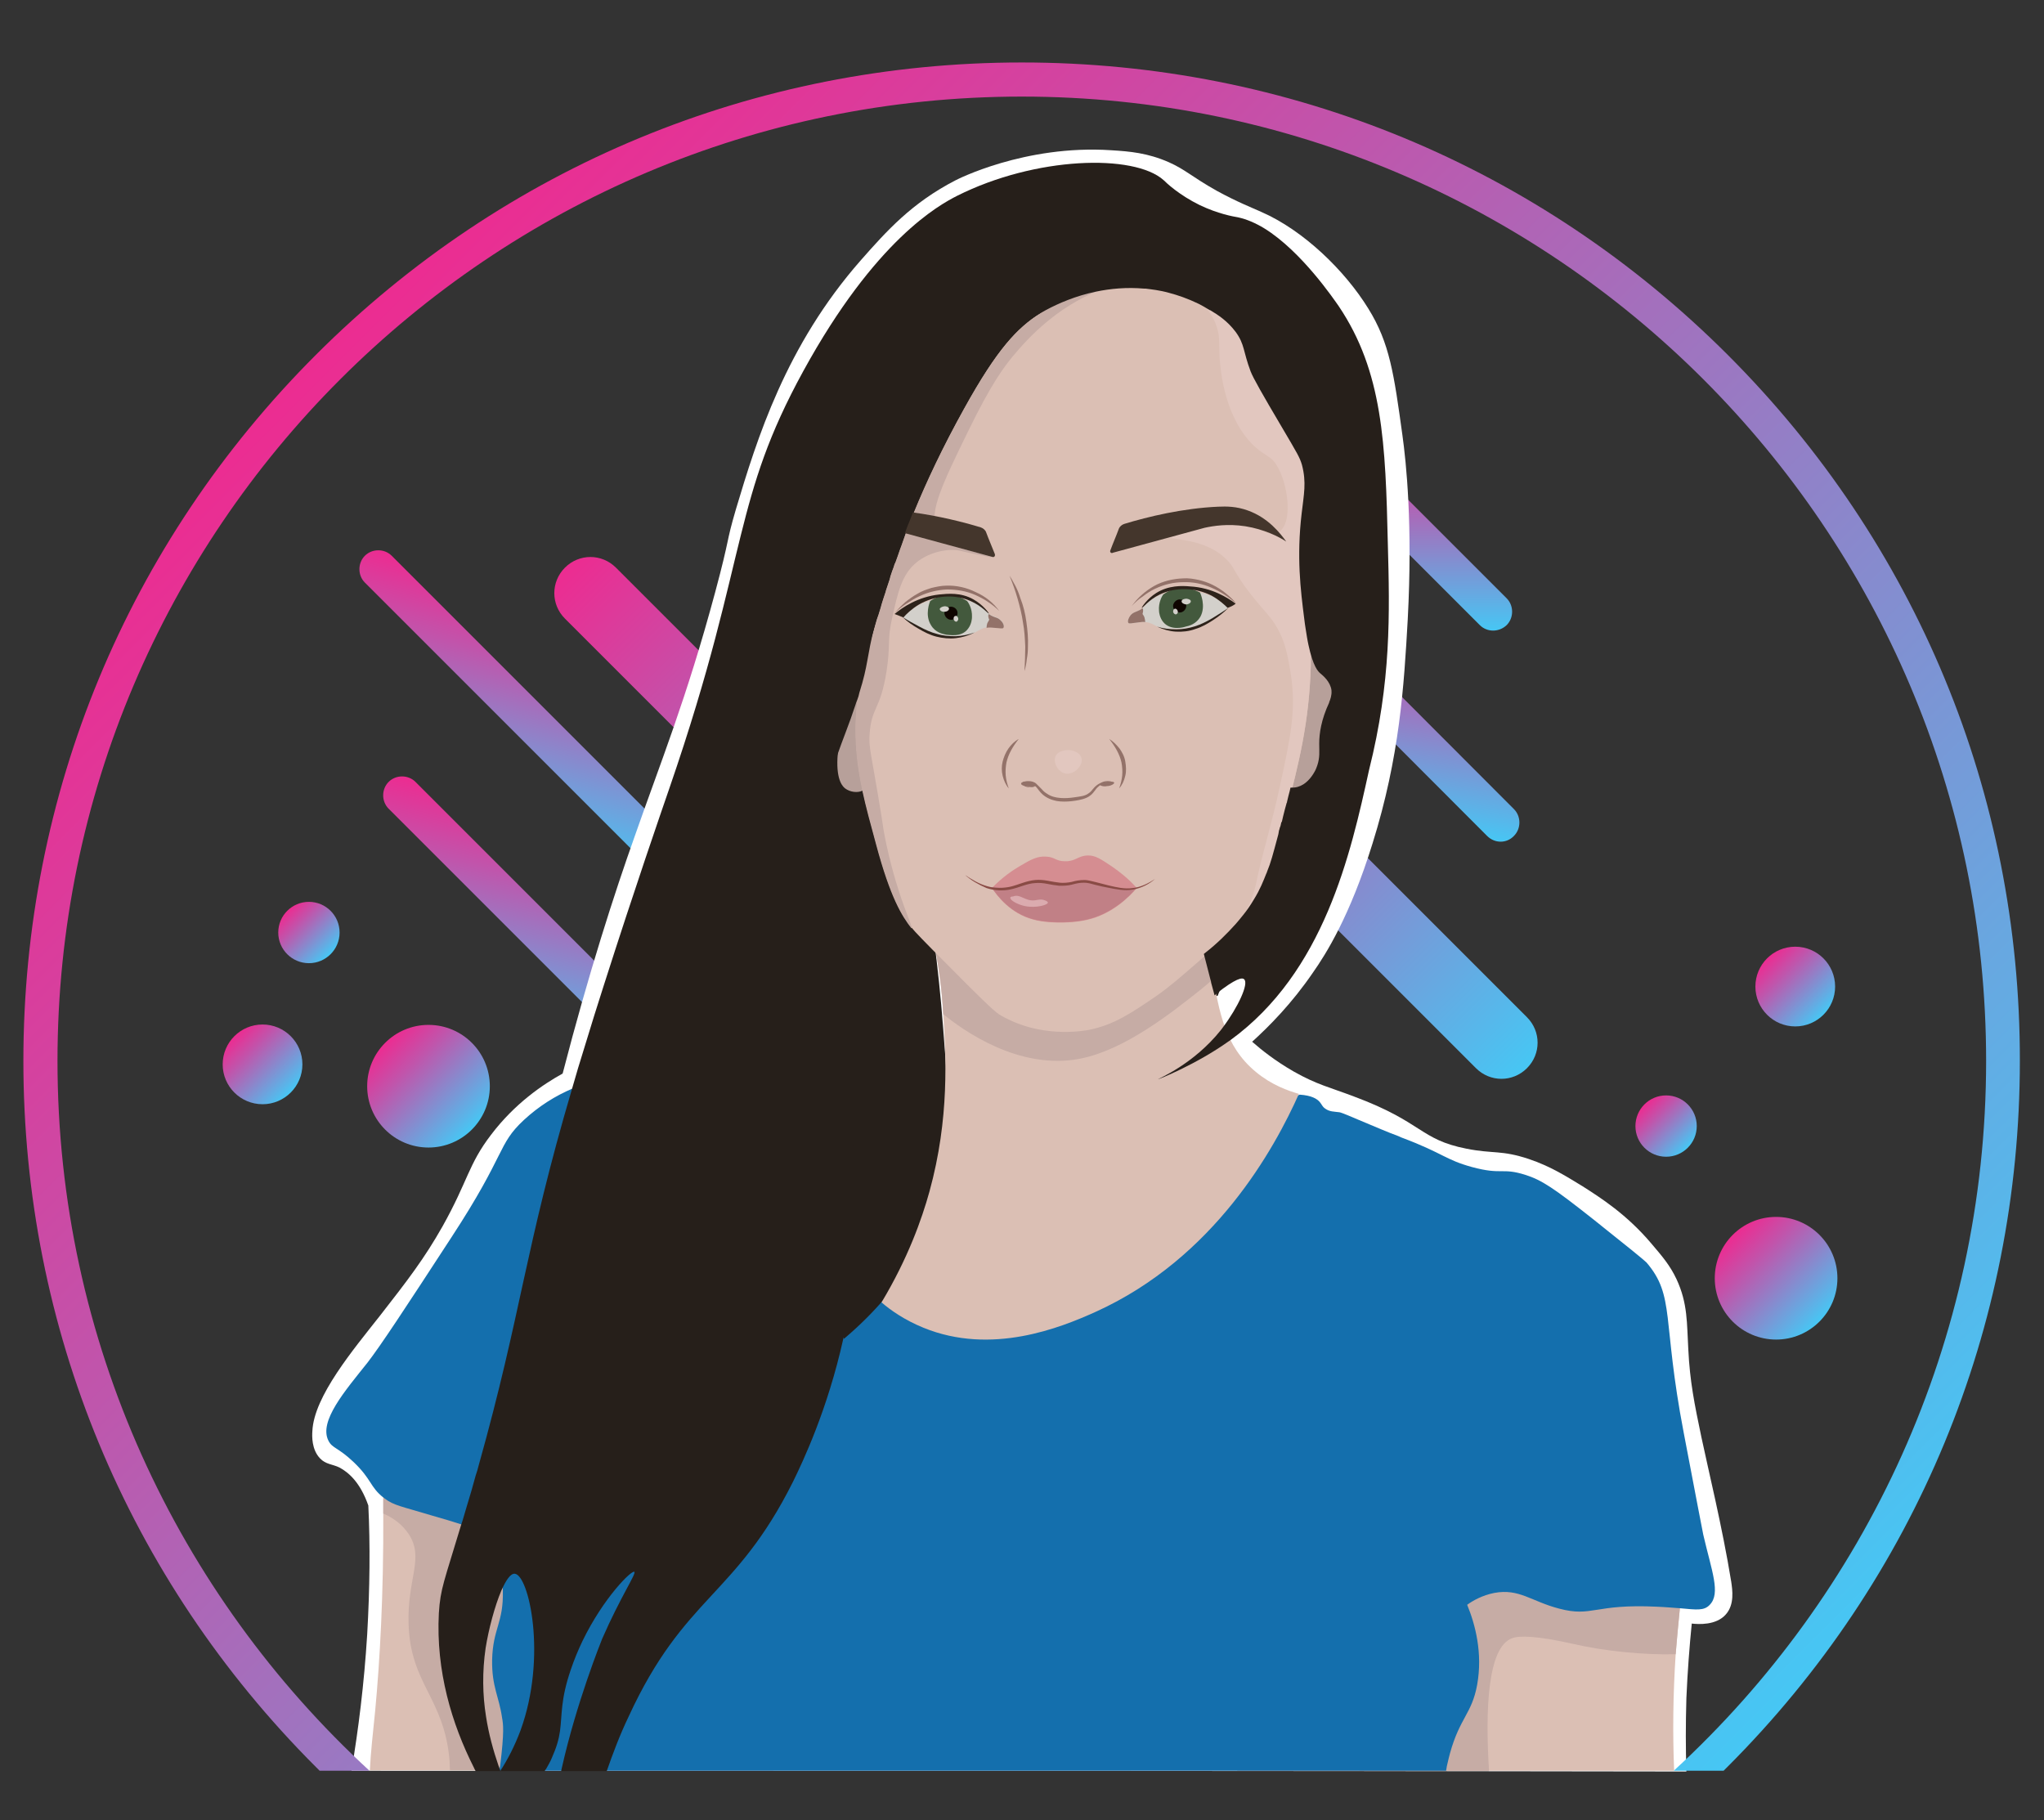 <?xml version="1.0" encoding="utf-8"?>
<!-- Generator: Adobe Illustrator 28.0.0, SVG Export Plug-In . SVG Version: 6.00 Build 0)  -->
<svg version="1.1" id="Layer_1" xmlns="http://www.w3.org/2000/svg" xmlns:xlink="http://www.w3.org/1999/xlink" x="0px" y="0px"
	 viewBox="0 0 533.3 474.9" style="enable-background:new 0 0 533.3 474.9;" xml:space="preserve">
<rect x="0" y="0" width="533.3" height="474.9" fill="#333333" stroke="none"/>
<style type="text/css">
	.st0{fill:url(#SVGID_1_);}
	.st1{fill:url(#SVGID_00000047740095290848243220000003252922889093053077_);}
	.st2{fill:url(#SVGID_00000171685236921885614840000017580489053720969405_);}
	.st3{fill:url(#SVGID_00000141429711119861852390000007701049465578730655_);}
	.st4{fill:url(#SVGID_00000030462025102524588830000006121639703134516414_);}
	.st5{fill:url(#SVGID_00000022519272054127519140000008104616535405332906_);}
	.st6{fill:#FFFFFF;}
	.st7{fill:#DBBFB4;}
	.st8{fill:#C6ACA5;}
	.st9{fill:#146FAD;}
	.st10{fill:#261F1A;}
	.st11{fill:#B7A09A;}
	.st12{fill:#E2C7BF;}
	.st13{fill:#D3D0CB;}
	.st14{fill:#43593D;}
	.st15{fill:#2D221A;}
	.st16{fill:#937269;}
	.st17{fill:#0F0500;}
	.st18{fill:#44362C;}
	.st19{fill:#D58D91;}
	.st20{fill:#C18086;}
	.st21{fill:#894B45;}
	.st22{fill:#DBABAF;}
	.st23{fill:url(#SVGID_00000078044093306513769450000014838161302955923865_);}
	.st24{fill:url(#SVGID_00000030464221128623196470000010836530263040448899_);}
	.st25{fill:url(#SVGID_00000149360575770954432160000007452794954070275760_);}
	.st26{fill:url(#SVGID_00000085243865439484744290000001688317382385161647_);}
	.st27{fill:url(#SVGID_00000181772708844238392370000011001153155084062616_);}
	.st28{fill:url(#SVGID_00000021830813821743893530000016151574125604253839_);}
	.st29{fill:url(#SVGID_00000121970488706632470570000002614887896089906075_);}
</style>
<linearGradient id="SVGID_1_" gradientUnits="userSpaceOnUse" x1="813.485" y1="-3248.971" x2="1199.423" y2="-3248.971" gradientTransform="matrix(0.326 0.326 -0.246 0.246 -918.099 683.694)">
	<stop  offset="5.327789e-09" style="stop-color:#EC2C91"/>
	<stop  offset="0.281" style="stop-color:#C154AB"/>
	<stop  offset="0.911" style="stop-color:#56B8EB"/>
	<stop  offset="1" style="stop-color:#46C7F4"/>
</linearGradient>
<path class="st0" d="M273.1,260.5L160.7,148.1c-3.7-3.7-9.6-3.7-13.3,0l0,0c-3.7,3.7-3.7,9.6,0,13.3l112.4,112.4
	c3.7,3.7,9.6,3.7,13.3,0l0,0C276.8,270.1,276.8,264.2,273.1,260.5z"/>
<linearGradient id="SVGID_00000120542101508102869520000003415151960183347073_" gradientUnits="userSpaceOnUse" x1="1013.362" y1="-3493.29" x2="1399.3" y2="-3493.29" gradientTransform="matrix(0.326 0.326 -0.246 0.246 -918.099 683.694)">
	<stop  offset="5.327789e-09" style="stop-color:#EC2C91"/>
	<stop  offset="0.281" style="stop-color:#C154AB"/>
	<stop  offset="0.911" style="stop-color:#56B8EB"/>
	<stop  offset="1" style="stop-color:#46C7F4"/>
</linearGradient>
<path style="fill:url(#SVGID_00000120542101508102869520000003415151960183347073_);" d="M398.4,265.4L286,153
	c-3.7-3.7-9.6-3.7-13.3,0l0,0c-3.7,3.7-3.7,9.6,0,13.3l112.4,112.4c3.7,3.7,9.6,3.7,13.3,0l0,0C402.1,275,402.1,269.1,398.4,265.4z"
	/>
<linearGradient id="SVGID_00000137829532021417258210000012014767304047494837_" gradientUnits="userSpaceOnUse" x1="-226.776" y1="1262.89" x2="-188.893" y2="1225.007" gradientTransform="matrix(1.192 1.192 0.707 -0.707 -494.706 1314.281)">
	<stop  offset="5.327789e-09" style="stop-color:#EC2C91"/>
	<stop  offset="0.281" style="stop-color:#C154AB"/>
	<stop  offset="0.911" style="stop-color:#56B8EB"/>
	<stop  offset="1" style="stop-color:#46C7F4"/>
</linearGradient>
<path style="fill:url(#SVGID_00000137829532021417258210000012014767304047494837_);" d="M171.8,228.6L95.2,152
	c-1.9-1.9-1.9-5.1,0-7l0,0c1.9-1.9,5.1-1.9,7,0l76.7,76.7c1.9,1.9,1.9,5.1,0,7l0,0C176.9,230.6,173.8,230.6,171.8,228.6z"/>
<linearGradient id="SVGID_00000166650536946014691510000001835148463873138609_" gradientUnits="userSpaceOnUse" x1="-400.748" y1="1225.461" x2="-362.966" y2="1187.679" gradientTransform="matrix(1.119 1.119 0.707 -0.707 -285.313 1523.674)">
	<stop  offset="5.327789e-09" style="stop-color:#EC2C91"/>
	<stop  offset="0.281" style="stop-color:#C154AB"/>
	<stop  offset="0.911" style="stop-color:#56B8EB"/>
	<stop  offset="1" style="stop-color:#46C7F4"/>
</linearGradient>
<path style="fill:url(#SVGID_00000166650536946014691510000001835148463873138609_);" d="M172.9,282.5L101.4,211
	c-1.9-1.9-1.9-5.1,0-7l0,0c1.9-1.9,5.1-1.9,7,0l71.5,71.5c1.9,1.9,1.9,5,0,7l0,0C177.9,284.5,174.8,284.5,172.9,282.5z"/>
<linearGradient id="SVGID_00000094577434168899585710000016166729125814573466_" gradientUnits="userSpaceOnUse" x1="-181.379" y1="1423.029" x2="-143.794" y2="1385.445" gradientTransform="matrix(0.977 0.977 0.707 -0.707 -473.278 1335.708)">
	<stop  offset="5.327789e-09" style="stop-color:#EC2C91"/>
	<stop  offset="0.281" style="stop-color:#C154AB"/>
	<stop  offset="0.911" style="stop-color:#56B8EB"/>
	<stop  offset="1" style="stop-color:#46C7F4"/>
</linearGradient>
<path style="fill:url(#SVGID_00000094577434168899585710000016166729125814573466_);" d="M388,218.1l-61.5-61.6
	c-1.9-1.9-1.9-5.1,0-7l0,0c1.9-1.9,5-1.9,7,0l61.5,61.6c1.9,1.9,1.9,5.1,0,7l0,0C393.1,220.1,390,220.1,388,218.1z"/>
<linearGradient id="SVGID_00000035517783878825051660000015791841147936181423_" gradientUnits="userSpaceOnUse" x1="62.692" y1="1460.339" x2="99.779" y2="1423.251" gradientTransform="matrix(0.707 0.707 0.707 -0.707 -708.635 1100.351)">
	<stop  offset="5.327789e-09" style="stop-color:#EC2C91"/>
	<stop  offset="0.281" style="stop-color:#C154AB"/>
	<stop  offset="0.911" style="stop-color:#56B8EB"/>
	<stop  offset="1" style="stop-color:#46C7F4"/>
</linearGradient>
<path style="fill:url(#SVGID_00000035517783878825051660000015791841147936181423_);" d="M386.1,163.1l-42.6-42.6
	c-1.9-1.9-1.9-5.1,0-7l0,0c1.9-1.9,5-1.9,7,0l42.6,42.6c1.9,1.9,1.9,5.1,0,7l0,0C391.1,165,388,165,386.1,163.1z"/>
<path class="st6" d="M91.7,462c1.8-10.7,3.3-22.6,4.1-35.5c0.7-12.2,0.8-23.5,0.3-33.7c-2.1-6-5.1-8.6-7.5-9.9
	c-1.8-0.9-3.6-0.8-5.1-2.4c-2.2-2.3-2.1-5.8-2-7.1c0.4-9.1,10.7-21.3,17.7-30.2c7.1-9.1,11.5-14.8,16.3-23.3
	c6.6-11.8,6.7-16.1,12.6-23.8c6.2-8.2,13.6-13.2,18.7-16c6.8-26.3,13.6-47.3,18.8-61.9c6.7-19.2,13.5-35.8,21-63.7
	c4-14.9,2.7-12.4,5.4-21.6c5.5-18.4,13-42.7,32.6-65c6.7-7.6,13.3-15,24.8-20.9c0,0,17.9-9.3,40.5-7.8c4.9,0.3,9.5,0.7,15,3.1
	c4.5,2,6,3.8,12.6,7.5c5.5,3,9.2,4.4,11.6,5.5c11,4.8,21.8,15.3,27.9,25.2c5.6,9,6.7,17.1,8.9,33c1,7.2,2.7,23.4,1.4,48
	c-1,17.7-2.1,35.9-9.2,58.6c-5.9,19-12.2,28.9-15.5,33.6c-5.6,8.2-11.5,14.1-15.9,18.1c2.4,2.1,6,5,10.9,7.8c6,3.4,9.4,4.1,15.7,6.5
	c18,6.7,17.1,11.2,29.3,13.6c7,1.4,9.1,0.3,16.3,2.7c5.6,1.9,9.4,4.3,14,7.1c4.7,3,11.5,7.3,18,15c2.8,3.3,4.8,5.6,6.5,9.2
	c3,6.4,2.7,11.6,3.1,18.4c0.4,8.3,1.6,14.2,3.4,22.8c1.7,8.1,5.5,23.6,7.8,37.8c0.3,2.1,0.9,5.9-1.4,8.5c-2.5,2.9-7.2,2.6-8.9,2.4
	c-0.6,6-1.1,12.5-1.4,19.4c-0.2,6.8-0.2,13.2,0,19.2C323.9,462,207.8,462,91.7,462z"/>
<path class="st7" d="M437.2,431.6c-0.7,10.6-0.8,20.7-0.4,30.4h-114c-4.3-26.7,4-56.7,26.3-69.4c14.3-8.1,33.4-8.6,51.7-1.5
	c13.7,5.3,27,14.8,37.5,28.5C437.9,423.5,437.5,427.5,437.2,431.6z"/>
<path class="st7" d="M152.3,428c-1.1,7.3-3.1,15.2-5.9,23.6c-0.6,1.7-1.2,3.4-1.8,5.1c-0.6,1.5-1.2,3.1-1.8,4.6
	c-0.1,0.2-0.1,0.4-0.2,0.6H96.5c0.2-4.5,0.8-9.7,1.4-15.7c1.2-12.8,2.2-30.1,2.1-51.3v-0.2v-3.1v-0.7c0-0.1,0-0.2,0-0.4
	c4.1-2,14.6-7,25.1-8.4c3.3-0.4,6.6-0.5,9.6,0.1l0,0c2.9,0.5,5.7,1.5,8.1,3.2c0.2,0.1,0.4,0.3,0.6,0.5l0,0
	C152.1,392.5,155.4,407.8,152.3,428z"/>
<path class="st8" d="M144.6,456.7c-0.6,1.5-1.2,3.1-1.8,4.6c-0.1,0.2-0.1,0.4-0.2,0.6h-25.2c0-0.8-0.1-1.6-0.1-2.5
	c-1.4-16.5-10.2-19.8-10.7-35.7c-0.4-11.8,4.2-17.2,0-23.5c-1.7-2.5-4-4.2-6.6-5.3v-0.2v-3.1v-0.7c0.1,0,0.2-0.1,0.4-0.1
	c8-2,16-4,24-6c3.5-0.9,6.9-1.7,10.4-2.6l0,0c2.9-0.7,5.8-1.4,8.7-2.2c0,1.9,0.1,3.9,0.1,5.8l0,0
	C143.8,409.5,144.2,433.1,144.6,456.7z"/>
<path class="st8" d="M438.3,419.6c-0.4,4.2-0.8,8.2-1.1,12c-8.5,0.2-18.5-0.8-26.8-2.7c-9.2-2.1-14-2.2-15.8-1.5
	c-6.5,2.2-7.1,18.8-6.1,34.6h-33.8c-2.2-17.4,0.4-37.4,12.8-52c7.8-9.2,19.9-16.6,33.3-18.9C414.5,396.4,427.8,405.9,438.3,419.6z"
	/>
<path class="st9" d="M446.1,418.7c-1.5,1.6-3.4,1.3-7.8,0.9c-1.6-0.1-3.6-0.3-6-0.4c-16.5-0.8-16.8,2.8-25.5,0.5
	c-7.3-1.9-10.4-5.3-16.9-4.1c-3.1,0.6-5.6,2-7.1,3.1c2.1,5.1,4.1,12.6,2.6,20.9c-1.4,7.6-4.5,8.5-7.1,17.9c-0.2,0.8-0.5,1.9-0.8,3.3
	c-0.1,0.4-0.1,0.8-0.2,1.2h-247c0.1-0.5,0.1-0.9,0.2-1.3c1.1-9,0.8-10.8,0.5-12.5c-0.8-5.6-2.7-8.1-2.6-15.1c0.2-8.3,3-9.6,2.8-18.1
	c-0.1-3.1-0.4-11.9-5.6-15.4c-0.6-0.4-2.2-1-5-1.8c-2.1-0.7-4.8-1.5-8.3-2.5c-7.6-2.3-9.5-2.5-11.9-4.3c-0.1-0.1-0.2-0.2-0.4-0.3
	c-3.5-2.8-3-4.7-7.7-9.2c-4.1-3.9-5.6-3.6-6.6-5.6c-2.6-5.1,4.4-13.1,10.2-20.4c3.4-4.4,9.6-13.8,21.9-32.7
	c14.4-22,11.9-24.1,18.9-30.6c3.9-3.6,8.2-6.3,12.7-8.2c9.4-4.1,19.6-5.1,28.7-5.6c6.2-0.3,12.9-0.5,19.9-0.5
	c7.1,0,14.6,0.1,22.2,0.4c8.7,0.3,17.6,0.7,26.5,1.3l0,0c0.3,0,0.3,0,0.4,0c30.7,1.7,58.1,17.8,87.1,7.9c0.8-0.3,2.6-0.9,4.9-1.9
	c3.1,0.2,4.6,1.1,5.3,2c0.5,0.6,0.6,1.1,1.3,1.6c1.2,0.9,2.4,0.8,3.8,1c0.4,0.1,0.6,0.1,4.8,1.9c5.3,2.2,7.5,3.2,10.5,4.3
	c0.5,0.2,0.5,0.2,0.9,0.4c10.7,4,11.4,5.8,18.4,7.7c7.8,2.1,7.7,0.1,13.8,2c4.4,1.4,7.4,3.4,17.9,11.7c8.8,7,13.1,10.5,13.8,11.2
	c7.5,8.8,4,14.7,9.7,44.4c3.3,17.4,5,26.1,5.1,26.6C446.6,409.9,449,415.7,446.1,418.7z"/>
<path class="st10" d="M220.2,349.3c16.7-14.1,22.6-28.4,24.9-36.2c3.5-11.6,2.7-22.8,1-44.6c-1.3-17.2-3.4-31.3-5.1-41.2
	c23,22.9,37.9,25.3,47.3,23.1c11.1-2.5,22.1-13,24.9-10.2c1.9,1.9-2.6,7.8,0,15.7c0.7,2,1.6,3.5,2.2,4.4c0.8-0.2,1.5-0.3,2.3-0.5
	c0.7-1.8,1.9-4.6,3.5-7.9c9.8-20.9,20.4-32.9,24.6-38.8c11.5-16.3,9.4-36.1,5.4-72.8c-4.1-37.1-6.1-56.2-22.2-68.9
	c-24.5-19.3-60.3-7-62.8-6.1c-35.7,12.8-50.6,49.7-59,70.5C172.4,222,205.4,314,220.2,349.3z"/>
<path class="st7" d="M338.9,285.4c-6.3,14.1-21.9,42.8-53.1,56.9c-9.1,4.1-27.1,11.4-44.9,4.1c-4.9-2-8.6-4.6-10.9-6.6
	c6.9-11.5,10.5-21.7,12.5-28.9c5.3-19.2,4.3-35.6,3.6-46.3c-0.4-6.7-1.2-12.2-1.9-16.1c45.7-15.3,62.2-11.5,68.2-3.8
	c2.2,2.9,3.2,6.6,4.1,10.7c1.7,8,2.8,17.4,11.2,24.3C331.8,283.1,336.1,284.6,338.9,285.4z"/>
<path class="st8" d="M316.5,255.5c-0.7,0.6-1.8,1.5-3.1,2.6c-7.8,6.2-19.9,15.8-31.5,18.1c-16.1,3.2-30.9-7.6-35.8-11.6
	c-0.3-6.1-1.1-11.6-1.9-16.1c45.7-15.3,62.2-11.5,68.2-3.8C314.6,247.7,315.6,251.4,316.5,255.5z"/>
<path class="st11" d="M225,206.3c-1.2,0.6-3.2,0.4-4.5-0.6c-0.5-0.4-2.3-1.9-2-7.9c0.2-3.3,1-9.2,5.4-16.3
	C228.8,201.1,226.8,205.3,225,206.3z"/>
<path class="st11" d="M337.1,205.6c2,0.6,4.7-1.9,5.9-3.4c2.4-3.1,1-5.4,2.3-12c1.3-6.5,3.4-8,2.5-11.7c-0.7-2.8-2.6-4.8-4-5.9
	c-2.4-8.1-4.1-10.6-5.4-10.5C333.4,162.5,330,203.5,337.1,205.6z"/>
<path class="st7" d="M342,173.6c-0.4,14.9-3.2,25.8-6.4,38.1c-3.6,14-5.6,21.4-10.8,27.6c-0.2,0.2-0.4,0.5-0.6,0.8
	c-3.2,3.5-9,8.6-12,11.2c-4.5,3.9-7.1,6.2-10.7,8.7c-6.2,4.2-10.8,7.4-17.4,8.7c-1.1,0.2-10.7,2-20.3-2.4c-1.1-0.5-2.1-1-3.2-1.7
	c-1.4-0.9-5.6-5-13.8-13.3c-5.4-5.4-8.1-8.2-8.9-9.2c-2.5-3.2-5.5-8-9.2-21.8c-3-11-4.8-17.6-5.3-26.2c-0.6-10.5,1.3-18.3,5.1-31.3
	c0.2-0.8,0.5-1.7,0.8-2.5c0.1-0.4,0.3-0.9,0.4-1.3s0.3-0.9,0.4-1.4c0.3-0.9,0.5-1.7,0.8-2.5c0.1-0.3,0.2-0.6,0.3-0.9v-0.1
	c0.2-0.6,0.4-1.2,0.6-1.8c0.1-0.2,0.1-0.4,0.2-0.6c0.1-0.4,0.3-0.9,0.4-1.4c0-0.1,0.1-0.2,0.1-0.3c0.1-0.2,0.1-0.4,0.2-0.6
	c0.1-0.4,0.3-0.8,0.4-1.1c0-0.1,0.1-0.2,0.1-0.3s0.1-0.1,0.1-0.2v-0.1c0.1-0.3,0.2-0.7,0.4-1c0.4-1.1,0.8-2.2,1.2-3.4
	c0.3-0.8,0.6-1.6,0.9-2.5c0.2-0.6,0.4-1.1,0.6-1.7c0.4-1.2,0.9-2.4,1.4-3.6c0.2-0.6,0.5-1.2,0.7-1.8c3.3-8.1,7.6-17.2,13.1-27.1
	c8.8-15.9,13.9-21,19.7-24.8c2.3-1.5,8.3-5.3,17-6.7c1.9-0.3,3.9-0.5,6-0.5c0.6,0,10.8,0.1,20,4.7c4,2,7.7,4.8,10.4,8.9
	c1.9,2.9,0.9,2.8,4.6,10.5c5.4,11.2,8.2,12.8,10.7,18.6c3.1,7.4,1,10.6,0.8,27.3C340.2,161.5,342.3,160.1,342,173.6z"/>
<path class="st12" d="M342,173.6c-0.4,14.9-3.2,25.8-6.4,38.1c-3.6,14-5.6,21.4-10.8,27.6c0.1-1.6,1.1-2.9,2-5.5
	c0.8-2.3,1.1-4.1,1.2-4.6c1.3-6.2,3.9-14.6,5.9-23.9c2.9-13.3,4.3-20.1,2.9-29.3c-0.8-4.9-1.5-9.5-4.8-14.1c-1.9-2.6-3.6-4-7.2-8.9
	c-3.1-4.4-2.7-4.7-4.2-6.4c-6.1-6.9-16.3-5.3-16.3-7c0-1.5,8.3-4.8,17.4-3.4c7.1,1.1,9.5,4.3,12,2.6c3.6-2.4,2.4-11.6,0-16.3
	c-0.5-1-1.1-1.9-1.2-2c-1.5-1.8-3.6-2.1-6.6-5.5c-6.9-7.9-7.5-19.5-7.7-21.8c-0.2-3.7,0.2-5.4-0.9-8.4c-0.8-2.2-2.1-3.9-3.3-5.3
	c4,2,7.7,4.8,10.4,8.9c1.9,2.9,0.9,2.8,4.6,10.5c5.4,11.2,8.2,12.8,10.7,18.6c3.1,7.4,1,10.6,0.8,27.3
	C340.2,161.5,342.3,160.1,342,173.6z"/>
<path class="st8" d="M287.9,75.2c-4.1,1.7-9.2,4.2-14.2,8.3c-4.6,3.7-7.7,7.4-9.4,9.4c-2.4,2.9-5.7,7.3-11.6,19.4
	c-6.9,14.1-10.3,21.3-8.3,25.4c0.5,1,1.8,3.2,5.6,5.2c2.1,0.5,4.2,1.1,6.4,1.7c0.8,0.2,1.6,0.5,2.4,0.8c-0.9-0.1-2.2-0.4-3.8-0.7
	c-2.5-0.5-4-0.9-4.5-1c-3.1-0.7-7.9,0.3-11.2,2.9c-4.1,3.2-5.1,8.3-6.5,14.5c-1.4,6-0.4,7.1-1.5,14.1c-1.6,10.1-3.9,9.2-4.4,16.2
	c-0.3,3.7,0.3,4.4,3.1,21.6c0.5,3.1,0.3,2.4,0.8,5s1.5,7.5,3.6,14.1s3.8,9.9,3.4,10.1c-2.5-3.2-5.5-8-9.2-21.8
	c-3-11-4.8-17.6-5.3-26.2c-0.6-10.5,1.3-18.3,5.1-31.3c0.2-0.8,0.5-1.7,0.8-2.5c0.1-0.4,0.3-0.9,0.4-1.3s0.3-0.9,0.4-1.4
	c0.3-0.9,0.5-1.7,0.8-2.5c0.1-0.3,0.2-0.6,0.3-0.9v-0.1c0.2-0.6,0.4-1.2,0.6-1.8c0.1-0.2,0.1-0.4,0.2-0.6c0.2-0.5,0.3-0.9,0.4-1.4
	c0-0.1,0.1-0.2,0.1-0.3c0.1-0.2,0.1-0.4,0.2-0.6c0.1-0.4,0.3-0.8,0.4-1.1c0-0.1,0.1-0.2,0.1-0.3s0.1-0.1,0.1-0.2v-0.1
	c0.1-0.3,0.2-0.7,0.4-1c0.4-1.1,0.8-2.2,1.2-3.4c0.3-0.8,0.6-1.6,0.9-2.5c0.2-0.6,0.4-1.1,0.6-1.7c0.4-1.2,0.9-2.4,1.4-3.6
	c0.2-0.6,0.5-1.2,0.7-1.8c3.3-8.1,7.6-17.2,13.1-27.1c8.8-15.9,13.9-21,19.7-24.8C273.3,80.4,279.3,76.6,287.9,75.2z"/>
<g>
	<path class="st13" d="M320.3,158.6c-0.5,0.5-1.3,1.2-2.4,2c-1.8,1.2-5.5,3.4-10.4,3.5c-2.3,0-4.2,0.1-6.1-0.9
		c-0.4-0.2-1.3-0.8-2.6-0.9l0,0c-0.6-0.1-1.1,0-1.9,0.1c-1.8,0.2-2.3,0.4-2.5,0.1c-0.3-0.4,0.1-1.4,0.6-2c0.7-0.8,1.4-0.8,2.5-1.4
		c0.2-0.1,0.4-0.3,0.6-0.4c0.7-0.6,0.9-1.1,1.8-1.8c1.5-1.2,3-1.8,4-2.1c5.8-2,11.3,0.4,11.3,0.4
		C316.4,155.6,318.4,156.6,320.3,158.6z"/>
	<path class="st14" d="M303.5,162.3c-0.9-1.1-1.1-2.5-1.1-2.9c-0.2-2.2,0.8-3.9,1.1-4.3c0.7-0.5,2.2-1.5,4.3-1.7
		c2.6-0.2,4.5,0.8,5.3,1.2c0.1,0.2,1.6,3.5,0.1,6.3c-1.1,1.9-2.9,2.4-3.9,2.6C308.8,163.7,305.4,164.6,303.5,162.3z"/>
	<path class="st15" d="M320.3,158.6c-0.8-0.8-2.2-2.1-4.2-3.2c-4.1-2.1-9.3-2.3-13.5-0.3c-2.9,1.4-4.5,3.6-4.7,3.5
		c-0.1-0.1,1.4-2.4,3.8-3.9c3.2-2,6.7-1.9,8.8-1.7c5.7,0.3,9.9,3,11.9,4.5C321.8,158,321.1,158.3,320.3,158.6z"/>
	<path class="st16" d="M298.8,162.3L298.8,162.3c-0.6-0.1-1.1,0-1.9,0.1c-1.8,0.2-2.3,0.4-2.5,0.1c-0.3-0.4,0.1-1.4,0.6-2
		c0.7-0.8,1.4-0.8,2.5-1.4c0.2-0.1,0.4-0.3,0.6-0.4c0.3,0.4,0.1,1,0,1.5c0.1,0.2,0.4,0.5,0.5,0.9
		C298.7,161.5,298.8,161.9,298.8,162.3z"/>
	<path class="st17" d="M308,156.4c-0.9-0.1-1.7,0.6-1.9,1.4c-0.2,1,0.6,2,1.6,2c1,0.1,1.9-0.9,1.8-1.9
		C309.5,157.2,308.8,156.5,308,156.4z"/>
	<path class="st13" d="M309.6,156.2c-0.6,0-1.2,0.2-1.3,0.6c-0.1,0.4,0.4,0.8,1.1,0.9c0.7,0,1.3-0.4,1.3-0.8
		C310.7,156.5,310.2,156.3,309.6,156.2z"/>
	<path class="st13" d="M306.7,158.8c-0.3,0-0.6,0.2-0.6,0.6c-0.1,0.4,0.2,0.8,0.6,0.9c0.4,0,0.7-0.4,0.6-0.8
		C307.2,159.1,307,158.9,306.7,158.8z"/>
	<g>
		<path class="st16" d="M295.3,158.1c1.5-2.1,3.5-3.9,5.8-5.2s5-1.9,7.6-2c1.3-0.1,2.6,0.1,4,0.4c1.3,0.3,2.5,0.7,3.7,1.3
			s2.3,1.3,3.3,2.1s2,1.7,2.8,2.7c-1-0.8-2-1.6-3.1-2.3s-2.2-1.3-3.4-1.8c-2.3-1-4.8-1.5-7.3-1.4c-2.5,0-5,0.6-7.3,1.7
			c-1.1,0.5-2.2,1.2-3.2,2C297.1,156.3,296.2,157.1,295.3,158.1z"/>
	</g>
	<g>
		<path class="st15" d="M320.5,158.6c-1.2,1.2-2.6,2.3-4,3.2s-2.9,1.8-4.6,2.3c-1.6,0.6-3.4,0.8-5.1,0.7s-3.4-0.6-4.9-1.3
			c1.6,0.5,3.3,0.7,5,0.7s3.3-0.3,4.9-0.8s3.1-1.3,4.5-2.1C317.7,160.4,319.1,159.6,320.5,158.6z"/>
	</g>
</g>
<g>
	<path class="st13" d="M235.7,161.1c0.6,0.5,1.4,1.2,2.4,1.9c1.8,1.2,5.6,3.2,10.6,3c2.3-0.1,4.2-0.1,6.1-1.2
		c0.4-0.2,1.3-0.9,2.6-1.1l0,0c0.6-0.1,1.1-0.1,1.9,0c1.8,0.1,2.3,0.3,2.5,0c0.3-0.4-0.1-1.4-0.7-1.9c-0.7-0.8-1.4-0.7-2.5-1.3
		c-0.2-0.1-0.5-0.3-0.6-0.4c-0.7-0.5-1-1.1-1.9-1.7c-1.6-1.2-3.1-1.6-4.1-1.9c-5.9-1.8-11.3,0.9-11.3,0.9
		C239.5,157.9,237.6,159,235.7,161.1z"/>
	<path class="st14" d="M252.6,164c0.9-1.2,1-2.6,1-3c0.1-2.3-1-3.9-1.3-4.2c-0.8-0.5-2.3-1.4-4.4-1.5c-2.6-0.1-4.5,1-5.2,1.5
		c-0.1,0.2-1.5,3.6,0.2,6.3c1.1,1.9,3,2.3,4,2.5C247.5,165.6,250.9,166.4,252.6,164z"/>
	<path class="st15" d="M235.7,161.1c0.8-0.9,2.1-2.2,4.1-3.4c4-2.3,9.2-2.8,13.4-0.9c3,1.3,4.7,3.4,4.8,3.3c0.1-0.1-1.5-2.3-4-3.7
		c-3.3-1.9-6.8-1.5-8.9-1.3c-5.6,0.6-9.7,3.4-11.7,5.1C234.2,160.5,235,160.8,235.7,161.1z"/>
	<path class="st16" d="M257.4,163.8C257.4,163.7,257.4,163.7,257.4,163.8c0.6-0.1,1.1-0.1,1.9,0c1.8,0.1,2.3,0.3,2.5,0
		c0.3-0.4-0.1-1.4-0.7-1.9c-0.7-0.8-1.4-0.7-2.5-1.3c-0.2-0.1-0.5-0.3-0.6-0.4c-0.3,0.4-0.1,1,0.1,1.5c-0.1,0.2-0.3,0.5-0.5,0.9
		C257.5,162.9,257.4,163.4,257.4,163.8z"/>
	<path class="st17" d="M247.9,158.3c0.9-0.1,1.7,0.5,1.9,1.3c0.2,1-0.5,2-1.5,2.1s-1.9-0.8-1.9-1.8
		C246.5,159.1,247.1,158.4,247.9,158.3z"/>
	<path class="st13" d="M246.3,158.2c0.6-0.1,1.2,0.2,1.3,0.5c0.1,0.4-0.4,0.9-1.1,0.9c-0.7,0.1-1.4-0.3-1.3-0.8
		C245.3,158.6,245.7,158.3,246.3,158.2z"/>
	<path class="st13" d="M249.3,160.7c0.3-0.1,0.6,0.2,0.7,0.6c0.1,0.4-0.2,0.9-0.5,0.9c-0.4,0-0.7-0.4-0.7-0.8
		C248.8,161,249,160.7,249.3,160.7z"/>
	<g>
		<path class="st16" d="M260.7,159.4c-0.9-0.9-1.9-1.7-3-2.4c-1-0.7-2.2-1.3-3.3-1.8c-2.3-1-4.8-1.4-7.3-1.4c-2.5,0.1-5,0.7-7.3,1.8
			c-1.1,0.5-2.2,1.2-3.3,1.9s-2.1,1.5-3,2.4c0.8-1,1.7-1.9,2.7-2.8c1-0.8,2.1-1.6,3.2-2.2c1.1-0.7,2.4-1.1,3.6-1.5
			c1.3-0.3,2.6-0.6,3.9-0.6c2.6-0.1,5.3,0.5,7.7,1.7C257.1,155.6,259.2,157.3,260.7,159.4z"/>
	</g>
	<g>
		<path class="st15" d="M235.5,161c1.4,0.9,2.9,1.7,4.4,2.5s3,1.5,4.6,1.9c1.6,0.5,3.2,0.6,4.9,0.6c1.7-0.1,3.3-0.4,4.9-1
			c-1.5,0.8-3.2,1.3-4.9,1.5s-3.5,0-5.1-0.4s-3.2-1.2-4.7-2.1C238.2,163.2,236.7,162.2,235.5,161z"/>
	</g>
</g>
<path class="st18" d="M289.7,143.6c0.7-1.9,1.5-3.7,2.2-5.6c0.2-0.6,0.8-1.1,1.4-1.3c6.2-1.9,15.4-4.1,24.5-4.5
	c2.2-0.1,4.8-0.1,7.8,1c5.3,1.9,8.4,5.9,10,8.1c-2-1.3-5.7-3.2-10.7-4c-4.6-0.7-8.3-0.1-10.6,0.4l-23.9,6.5
	C289.9,144.5,289.5,144,289.7,143.6z"/>
<path class="st18" d="M258.9,145.3l-22.8-6.2c0.4-1.2,0.9-2.4,1.4-3.6c0.2-0.6,0.5-1.2,0.7-1.8c6.7,0.9,13.1,2.5,17.7,3.9
	c0.6,0.2,1.2,0.7,1.4,1.3c0.7,1.9,1.5,3.7,2.2,5.5C259.8,145,259.4,145.5,258.9,145.3z"/>
<g>
	<g>
		<path class="st16" d="M263.2,205.7c-0.8-0.9-1.3-2.1-1.6-3.3c-0.3-1.2-0.3-2.5,0-3.7s0.8-2.4,1.5-3.4s1.6-1.9,2.7-2.5
			c-1.5,1.9-2.7,3.9-3.2,6.1c-0.2,1.1-0.3,2.2-0.2,3.4C262.5,203.5,262.8,204.6,263.2,205.7z"/>
	</g>
	<g>
		<path class="st16" d="M292,205.7c0.4-1.1,0.7-2.3,0.8-3.4s0-2.3-0.2-3.4c-0.5-2.2-1.7-4.2-3.2-6.1c1,0.6,1.9,1.5,2.7,2.5
			c0.7,1,1.3,2.1,1.5,3.4c0.2,1.2,0.3,2.5,0,3.7C293.3,203.7,292.8,204.8,292,205.7z"/>
	</g>
	<g>
		<path class="st16" d="M270.4,205c-0.6,0.3-1.2,0.5-1.9,0.4c-0.3,0-0.7-0.1-1-0.2c-0.3-0.2-0.6-0.2-1-0.5c0-0.1-0.1-0.2-0.1-0.3
			s0.1-0.2,0.2-0.2c0.1-0.1,0.2-0.1,0.3-0.2c0.2-0.1,0.4-0.1,0.5-0.1c0.3-0.1,0.7-0.1,1-0.1c0.7,0,1.5,0.2,2,0.7s1,1,1.4,1.4
			c0.4,0.5,0.9,0.9,1.4,1.2c1,0.7,2.2,1,3.5,1.1c1.2,0.1,2.5,0,3.8-0.2s2.6-0.3,3.5-1c0.5-0.3,0.9-0.8,1.3-1.3s1-1,1.6-1.3
			s1.2-0.6,1.9-0.6s1.4,0.1,1.9,0.4c-0.6-0.2-1.3-0.3-1.9-0.2s-1.2,0.4-1.7,0.8c-0.5,0.4-1,0.8-1.3,1.3c-0.4,0.5-0.8,1.1-1.4,1.5
			c-0.5,0.4-1.2,0.7-1.9,0.9c-0.7,0.2-1.3,0.3-1.9,0.4c-1.3,0.2-2.6,0.3-4,0.2c-1.3-0.1-2.7-0.5-3.9-1.3c-0.6-0.4-1.1-0.9-1.5-1.4
			s-0.8-1.1-1.2-1.4c-0.4-0.4-1-0.6-1.6-0.6c-0.3,0-0.6,0-0.9,0c-0.1,0-0.3,0-0.4,0.1c-0.1,0-0.1,0.1-0.1,0.1l0,0c0-0.1,0-0.1,0-0.1
			c0.1,0.1,0.5,0.3,0.7,0.5c0.3,0.1,0.6,0.2,0.9,0.3C269.1,205.3,269.8,205.2,270.4,205z"/>
	</g>
	<path class="st16" d="M270.4,204.8c0-0.3-1.1-0.7-2.1-0.8c-0.6,0-1.6,0-1.7,0.3s0.9,0.9,1.9,0.9
		C269.4,205.4,270.4,205.1,270.4,204.8z"/>
	<path class="st16" d="M286.9,204.7c0-0.3,1.1-0.7,2.1-0.8c0.6,0,1.6,0,1.7,0.3s-0.9,0.9-1.9,0.9C288,205.3,287,205,286.9,204.7z"/>
</g>
<g>
	<path class="st19" d="M296.6,231.7L296.6,231.7c-1.8,2.1-6.3,6.8-13,8.3c-3,0.7-6.3,0.7-6.8,0.7c-1.2,0-4.4,0-7.3-0.8
		c-5.9-1.6-9.3-6.1-10.7-8.2l0.1-0.1c2.7-2.8,5.4-4.6,7.3-5.7c2.7-1.6,4.5-2.6,6.8-2.4c2.2,0.1,2.5,1.2,4.8,1.2
		c2.8,0.1,3.4-1.4,5.9-1.5c2.1-0.1,3.6,1,6.6,3C292,227.4,294.3,229.1,296.6,231.7z"/>
	<path class="st20" d="M296.5,231.7c-1.8,2.1-6.3,6.7-12.9,8.2c-3,0.7-6.3,0.7-6.8,0.7c-1.2,0-4.4,0-7.3-0.8
		c-5.9-1.6-9.3-6.1-10.7-8.2l0.1-0.1c0.5-0.3,2,0.4,5.2-0.1c2.5-0.5,2.6-1.1,4.8-1.4c2.3-0.3,2.3,0.4,6.3,0.5c2.4,0,4.6-0.2,4.8-0.2
		c2-0.2,2.2-0.4,3.3-0.4c2,0,3,0.6,5,1.1c2.2,0.6,4.5,0.9,6.1,0.9C295,232,295.7,231.9,296.5,231.7z"/>
	<g>
		<path class="st21" d="M251.8,228.3c1.8,1.2,3.6,2.3,5.7,2.9c2,0.6,4.2,0.6,6.3,0.1c2-0.5,4-1.5,6.3-1.7c1.1-0.1,2.2,0,3.3,0.2
			c1.1,0.2,2.1,0.4,3.1,0.5s2.1,0,3.1-0.2c1-0.3,2.1-0.5,3.3-0.5c1.1,0,2.2,0.4,3.2,0.6c1,0.3,2.1,0.5,3.1,0.8
			c2.1,0.5,4.2,1,6.3,0.7c2.1-0.2,4.1-1.2,5.9-2.4c-1.6,1.4-3.6,2.4-5.8,2.8c-2.2,0.4-4.4-0.1-6.5-0.5c-1-0.2-2.1-0.4-3.2-0.7
			s-2-0.6-3.1-0.6s-2,0.2-3.1,0.5s-2.2,0.3-3.3,0.3c-1.1-0.1-2.2-0.3-3.2-0.5s-2.1-0.3-3.1-0.2c-2.1,0.1-4,1.1-6.2,1.6
			c-2.1,0.5-4.4,0.4-6.5-0.3C255.3,230.8,253.4,229.7,251.8,228.3z"/>
	</g>
	<path class="st22" d="M263.6,234.2c-0.1,0.7,1.9,1.8,3.8,2.2c2.9,0.6,6-0.3,6-0.9c0-0.3-0.5-0.5-0.8-0.6c-1-0.4-1.8-0.1-2.6,0
		c-2.6,0.3-3.8-1.8-5.7-1C263.7,233.9,263.6,234.1,263.6,234.2z"/>
</g>
<path class="st10" d="M362.1,141.9c-0.6-26.2-1.3-44.9-12.8-62c-1.2-1.7-9.7-14.3-19.4-20.3c-2.3-1.4-4.6-2.4-6.9-2.9
	c-1.2-0.2-5.2-0.9-10-3.2c-5.3-2.6-8.6-5.7-9.4-6.5c-7.7-6.9-33.4-6.2-53.9,4.1c-4.7,2.4-21.3,11.4-40.1,45.7
	c-9.2,16.8-12.7,28.4-16.3,42.8c-3.9,15.5-7.7,34.3-18.7,66.2c-2.2,6.4-8.7,25.1-17.1,51.4c-0.9,2.7-3.7,11.7-6.1,19.6
	c-0.8,2.5-1.4,4.8-2.1,7.1c-12.5,42.4-13.1,58.1-24.4,98.4c-0.2,0.9-0.5,1.8-0.8,2.7c-0.7,2.6-1.5,5.4-2.4,8.3
	c-0.5,1.6-0.9,3.2-1.4,4.6c-4.4,14.7-5.4,16.5-5.8,23c-0.8,15.1,3.4,28.9,9.1,40.2c0.2,0.4,0.3,0.7,0.5,1h6.5
	c-0.2-0.4-0.3-0.9-0.5-1.3c-1.4-4.1-2.6-8.4-3.3-13c-0.9-5.6-1-11.6-0.1-17.8c0.8-5,2.4-11,4.1-15c1.2-2.7,2.4-4.5,3.5-4.4
	c3.7,0.3,8.5,21.7,1.5,40.9c-1.5,4-3.3,7.5-5.3,10.6h11.6c0.1-0.2,0.2-0.4,0.4-0.6c0.5-0.9,1.1-1.9,1.5-2.9c1.2-2.7,1.8-4.8,2.1-6.9
	c0.6-4.3,0.1-8.1,2.8-16c0.9-2.7,2-5.3,3.1-7.6c5.5-11.3,12.8-18.5,13.5-18c0.6,0.4-3.6,6.5-8.4,17.5c-0.4,1-6.7,16.7-10.5,33.6
	c-0.1,0.3-0.1,0.6-0.2,0.9h11.9c1.6-4.6,3.4-9.4,5.7-14.2c14.6-31.7,27.8-31.1,42.9-61.3c2.6-5.3,9-18.8,13.1-37.2l0,0
	c2.9-12.8,4.6-28,3.3-44.5c-0.6-7.1-1.9-16.5-3.4-26.7c-3.4-23.7-7.7-51.6-5.3-65.3c1.2-6.6,2.9-13,2.9-13c0.2-0.7,0.4-1.3,0.6-1.9
	c2.1-6,3.4-8.9,5.1-14.1l0,0c0.1-0.4,0.3-0.9,0.5-1.4s0.4-1.1,0.5-1.7c2.4-7.6,1.8-8.8,4.1-18c0.7-2.8,1.4-5.3,2.1-7.6
	c0.1-0.1,0.1-0.3,0.1-0.4v-0.1c0-0.1,0.1-0.2,0.1-0.3c0,0,0,0,0-0.1c1-3.3,2-6.2,3-9c0.2-0.5,0.3-0.9,0.5-1.4c0-0.1,0.1-0.2,0.1-0.2
	c0.1-0.2,0.1-0.4,0.2-0.6c0.5-1.3,0.9-2.5,1.4-3.7c2.3-6.2,6.3-16.5,13.2-28.9c0.4-0.8,0.9-1.6,1.4-2.5c0-0.1,0.1-0.1,0.1-0.2
	s0.1-0.1,0.1-0.2c0,0,0,0,0-0.1l0,0c2.1-3.7,4-6.9,5.6-9.6c0-0.1,0.1-0.1,0.1-0.2c3.7-6,6.6-9.8,10.5-12.9l0.1-0.1
	c1.2-0.9,8.5-6.4,19-8.6c3.8-0.8,8.1-1.2,12.6-0.8l0,0h0.1c0.1,0,0.2,0,0.3,0c1.5,0.2,3.6,0.4,6.1,1.1c2.3,0.6,4.9,1.5,7.6,2.8
	c0.1,0.1,0.3,0.1,0.4,0.2c0.4,0.2,0.7,0.4,1.1,0.6c0.3,0.2,0.7,0.4,1,0.6l0,0c0.2,0.1,0.3,0.2,0.5,0.3c0,0,0,0,0.1,0
	c2.2,1.3,4.6,2.9,6.7,5.7l0,0l0,0l0,0l0,0c2.4,3.3,1.9,5,3.9,10.3c0.7,1.8,3.1,6,8,14.3c4.3,7.3,4.8,8.1,5.4,10.1
	c1.2,4.6,0.5,7.6-0.1,12.8c-1.3,11.2-0.3,19.6,0.7,27.4c0.2,1.8,0.5,3.3,0.7,4.7l0,0c0.1,0.8,0.3,1.5,0.4,2.1l0,0l0,0l0,0l0,0l0,0
	c1.2,5.6,2.5,6.9,3.1,7.4s2.6,2.1,2.9,4.4v0.1c0.1,1.2-0.3,2.3-0.6,3c0,0,0,0,0,0.1l0,0l0,0c-2.1,4.5-2.6,8.1-2.6,10.7v0.1
	c0,2,0.2,3.5-0.5,5.6l0,0c-0.1,0.2-0.3,1-0.8,1.8l0,0l0,0c-0.8,1.4-2.2,3.2-4.3,3.8l0,0l0,0l0,0l0,0c-0.7,0.2-1.3,0.2-1.8,0.2h-0.1
	c-0.1,0.3-0.1,0.6-0.2,0.9c-0.2,0.8-0.5,1.8-0.7,2.8c0,0.1,0,0.2-0.1,0.3c-0.3,1-0.6,2.2-0.9,3.4c-0.1,0.4-0.2,0.9-0.3,1.3
	c0,0.1,0,0.1-0.1,0.2c0,0.1,0,0.1-0.1,0.2c-0.1,0.5-0.2,1-0.4,1.4c0,0.2-0.1,0.4-0.2,0.7c0,0.2-0.1,0.4-0.1,0.6
	c0,0.2-0.1,0.4-0.1,0.5c-1.4,5.2-1.9,7.2-2.9,9.6c0,0.1-0.1,0.2-0.1,0.3s-0.1,0.2-0.1,0.2c-0.8,2-1.6,4.1-3.2,6.7
	c-1,1.7-2,3.1-2.9,4.2l0,0c-0.7,0.9-1.4,1.7-2,2.4l-0.1,0.1c-1.9,2.1-4.5,4.8-8,7.5l-0.1,0.1c0.6,2.2,1.1,4.4,1.7,6.6l0,0
	c0.1,0.3,0.2,0.6,0.2,0.9c0.3,1.1,0.6,2.2,0.9,3.3l0,0c0.1-0.1,0.3-0.2,0.4-0.4c5.2-4.1,6.8-4.3,7.3-3.8c1.3,1.1-1.6,7.3-5.5,12.5
	c-0.2,0.3-0.4,0.5-0.6,0.8c-7.1,8.9-16.4,12.7-16.4,12.8c0.2,0,9.9-3.8,18.6-10c0.1-0.1,0.2-0.1,0.3-0.2
	c24.5-17.8,31.4-48.6,36.2-70.5C363,177.8,362.6,160.1,362.1,141.9z"/>
<path class="st8" d="M982.6,418.6c-0.3,3.1-0.6,6-0.8,8.9c0.1-1.5,0.3-3,0.4-4.5c0.1-0.7,0.1-1.5,0.2-2.2
	C982.5,420.1,982.6,419.3,982.6,418.6z"/>
<path class="st10" d="M702.7,461C702.7,461,702.7,461.1,702.7,461l-11.9,0.1c0,0,0-0.1,0-0.1H702.7z"/>
<g>
	<path class="st16" d="M267.3,175.1c0.1-2.1,0.2-4.3,0.2-6.4c-0.1-2.1-0.2-4.2-0.6-6.3c-0.3-2.1-0.8-4.1-1.4-6.2s-1.3-4-2.1-6
		c0.6,0.9,1.1,1.9,1.6,2.8c0.5,1,0.9,2,1.2,3c0.8,2,1.3,4.1,1.6,6.3c0.3,2.1,0.5,4.3,0.4,6.5c0,1.1-0.1,2.1-0.3,3.2
		C267.8,173,267.6,174.1,267.3,175.1z"/>
</g>
<path class="st12" d="M278.5,195.7c-0.2,0-2.4,0.1-3.1,1.6c-0.7,1.6,0.6,4.1,2.5,4.5c2.2,0.5,4.7-2,4.3-3.8
	C282,196.5,280.1,195.6,278.5,195.7z"/>
<linearGradient id="SVGID_00000178886362767917844110000000925188480218831764_" gradientUnits="userSpaceOnUse" x1="100.486" y1="-162.196" x2="123.114" y2="-184.824" gradientTransform="matrix(1 0 0 -1 0 109.89)">
	<stop  offset="5.327789e-09" style="stop-color:#EC2C91"/>
	<stop  offset="0.281" style="stop-color:#C154AB"/>
	<stop  offset="0.911" style="stop-color:#56B8EB"/>
	<stop  offset="1" style="stop-color:#46C7F4"/>
</linearGradient>
<circle style="fill:url(#SVGID_00000178886362767917844110000000925188480218831764_);" cx="111.8" cy="283.4" r="16"/>
<linearGradient id="SVGID_00000083089093596308716060000003374139065278103465_" gradientUnits="userSpaceOnUse" x1="74.943" y1="-127.753" x2="86.257" y2="-139.067" gradientTransform="matrix(1 0 0 -1 0 109.89)">
	<stop  offset="5.327789e-09" style="stop-color:#EC2C91"/>
	<stop  offset="0.281" style="stop-color:#C154AB"/>
	<stop  offset="0.911" style="stop-color:#56B8EB"/>
	<stop  offset="1" style="stop-color:#46C7F4"/>
</linearGradient>
<circle style="fill:url(#SVGID_00000083089093596308716060000003374139065278103465_);" cx="80.6" cy="243.3" r="8"/>
<linearGradient id="SVGID_00000014603047229251097350000015043461328487150493_" gradientUnits="userSpaceOnUse" x1="61.146" y1="-160.456" x2="75.91" y2="-175.22" gradientTransform="matrix(1 0 0 -1 0 109.89)">
	<stop  offset="5.327789e-09" style="stop-color:#EC2C91"/>
	<stop  offset="0.281" style="stop-color:#C154AB"/>
	<stop  offset="0.911" style="stop-color:#56B8EB"/>
	<stop  offset="1" style="stop-color:#46C7F4"/>
</linearGradient>
<circle style="fill:url(#SVGID_00000014603047229251097350000015043461328487150493_);" cx="68.5" cy="277.7" r="10.4"/>
<linearGradient id="SVGID_00000069389172694986085000000006373581664486072452_" gradientUnits="userSpaceOnUse" x1="452.123" y1="-212.333" x2="474.751" y2="-234.961" gradientTransform="matrix(1 0 0 -1 0 109.89)">
	<stop  offset="5.327789e-09" style="stop-color:#EC2C91"/>
	<stop  offset="0.281" style="stop-color:#C154AB"/>
	<stop  offset="0.911" style="stop-color:#56B8EB"/>
	<stop  offset="1" style="stop-color:#46C7F4"/>
</linearGradient>
<circle style="fill:url(#SVGID_00000069389172694986085000000006373581664486072452_);" cx="463.4" cy="333.5" r="16"/>
<linearGradient id="SVGID_00000025408298258043323380000014952902151213726645_" gradientUnits="userSpaceOnUse" x1="429.043" y1="-178.253" x2="440.357" y2="-189.567" gradientTransform="matrix(1 0 0 -1 0 109.89)">
	<stop  offset="5.327789e-09" style="stop-color:#EC2C91"/>
	<stop  offset="0.281" style="stop-color:#C154AB"/>
	<stop  offset="0.911" style="stop-color:#56B8EB"/>
	<stop  offset="1" style="stop-color:#46C7F4"/>
</linearGradient>
<circle style="fill:url(#SVGID_00000025408298258043323380000014952902151213726645_);" cx="434.7" cy="293.8" r="8"/>
<linearGradient id="SVGID_00000098928067911106814350000004211434609331148672_" gradientUnits="userSpaceOnUse" x1="461.023" y1="-140.133" x2="475.787" y2="-154.897" gradientTransform="matrix(1 0 0 -1 0 109.89)">
	<stop  offset="5.327789e-09" style="stop-color:#EC2C91"/>
	<stop  offset="0.281" style="stop-color:#C154AB"/>
	<stop  offset="0.911" style="stop-color:#56B8EB"/>
	<stop  offset="1" style="stop-color:#46C7F4"/>
</linearGradient>
<circle style="fill:url(#SVGID_00000098928067911106814350000004211434609331148672_);" cx="468.4" cy="257.4" r="10.4"/>
<g>
	
		<linearGradient id="SVGID_00000024682822397067005150000004064755060768142741_" gradientUnits="userSpaceOnUse" x1="82.4" y1="17.29" x2="450.75" y2="-351.06" gradientTransform="matrix(1 0 0 -1 0 109.89)">
		<stop  offset="5.327789e-09" style="stop-color:#EC2C91"/>
		<stop  offset="0.281" style="stop-color:#C154AB"/>
		<stop  offset="0.911" style="stop-color:#56B8EB"/>
		<stop  offset="1" style="stop-color:#46C7F4"/>
	</linearGradient>
	<path style="fill:url(#SVGID_00000024682822397067005150000004064755060768142741_);" d="M450.8,92.6
		c-49.2-49.2-114.6-76.3-184.2-76.3s-135,27.1-184.2,76.3S6.1,207.2,6.1,276.8s27.1,135,76.3,184.2c0.3,0.3,0.7,0.7,1,1h13
		C46.4,416,15,350,15,276.8C15,138,127.9,25.2,266.6,25.2S518.2,138,518.2,276.8c0,73.2-31.4,139.2-81.5,185.2h13
		c0.3-0.3,0.7-0.7,1-1c49.2-49.2,76.3-114.6,76.3-184.2C527.1,207.2,500,141.8,450.8,92.6z"/>
</g>
</svg>
